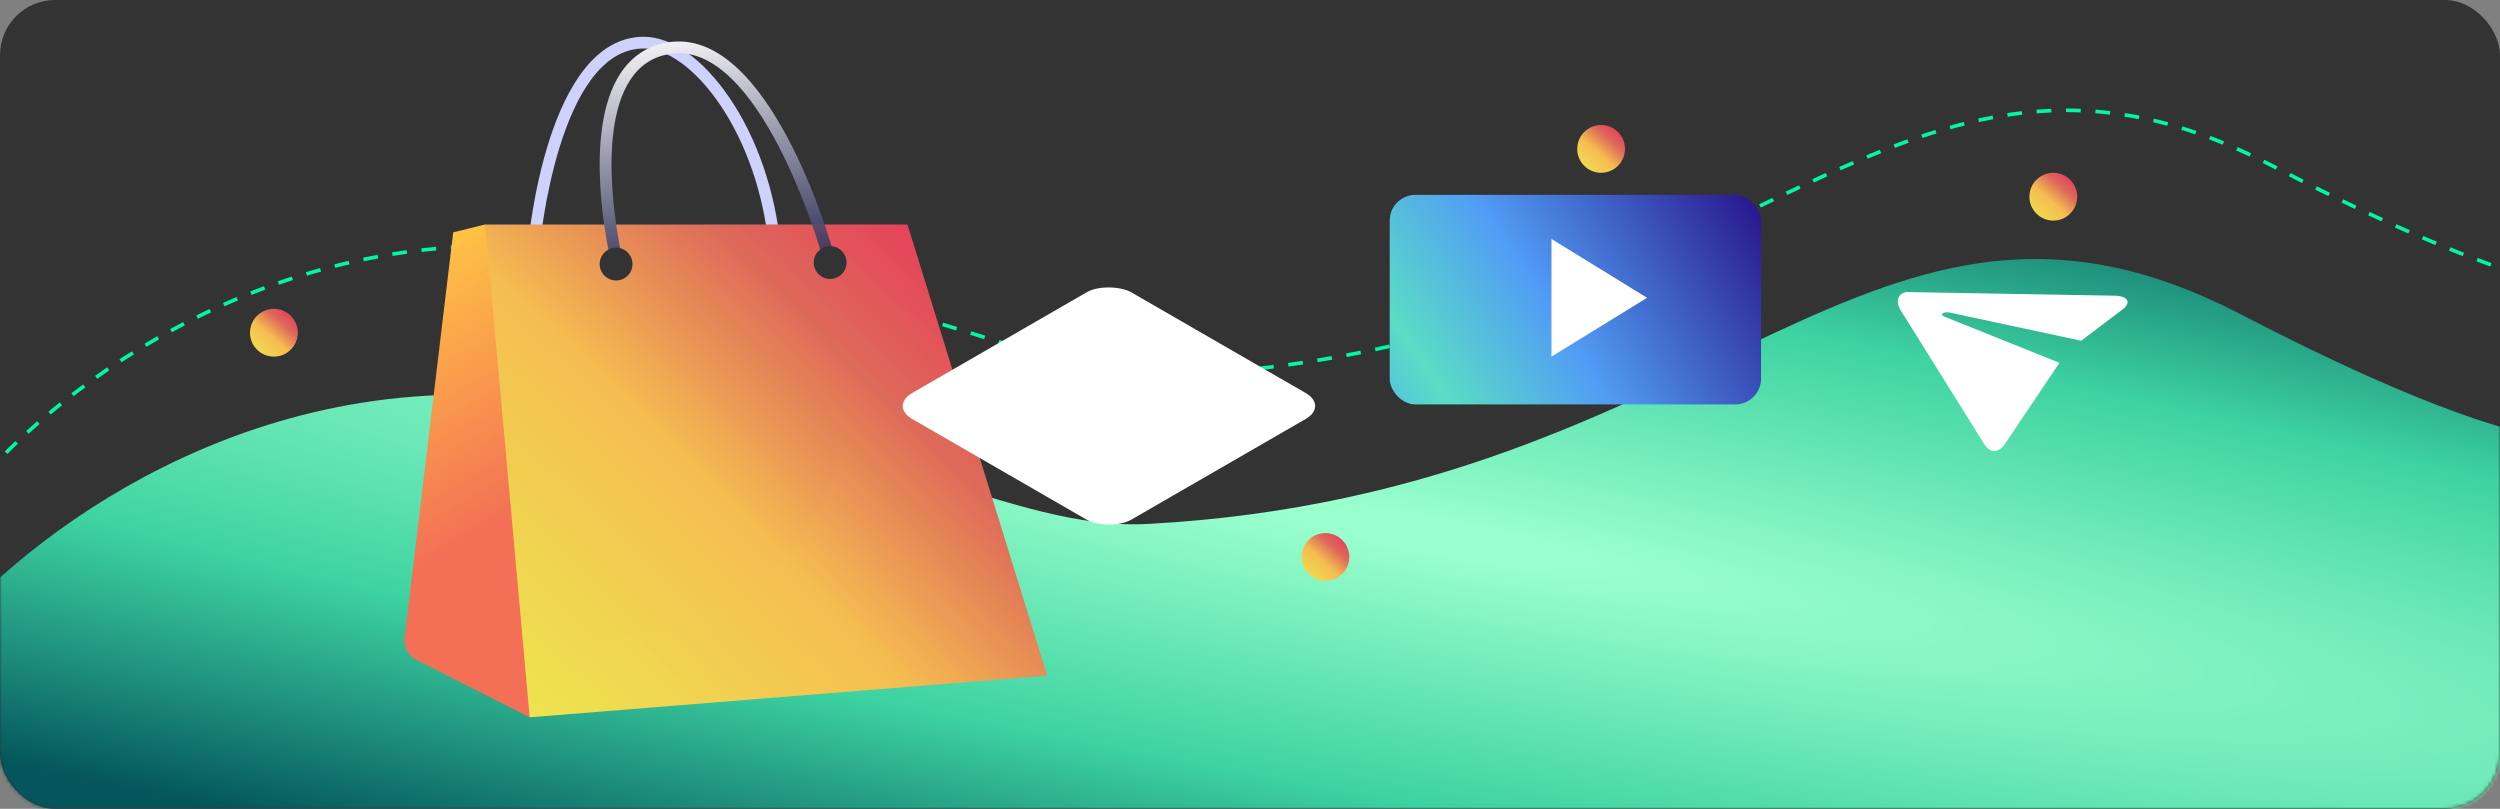 <svg width="680" height="220" viewBox="0 0 680 220" fill="none" xmlns="http://www.w3.org/2000/svg">
<rect x="0" y="0" width="680" height="220" fill="#808080" stroke="none"/>
<rect width="680" height="220" rx="15" fill="#343334"/>
<mask id="mask0" mask-type="alpha" maskUnits="userSpaceOnUse" x="0" y="0" width="680" height="220">
<rect width="680" height="220" rx="15" fill="#343334"/>
</mask>
<g mask="url(#mask0)">
<path d="M141 108C61.4 101.2 2.167 150.166 -17.5 175.5L11.5 249.5L713.5 228V119C713.5 114 711.173 138.35 609.5 85.5C508.5 33 468 134 312.5 142.5C274.106 144.598 240.5 116.5 141 108Z" fill="url(#paint0_radial)"/>
<path d="M-9 135.054C10.667 109.721 69.9 60.755 149.5 67.555C249 76.055 282.606 104.153 321 102.054C476.5 93.554 517 -7.446 618 45.054C719.673 97.904 722 73.554 722 78.554" stroke="#00F7A5" stroke-dasharray="4 4"/>
</g>
<path d="M210.751 68.954C209.941 68.954 209.238 68.334 209.164 67.508C207.767 52.835 202.981 38.89 195.69 28.243C189.234 18.812 181.546 13.191 175.124 13.191C175.115 13.191 175.107 13.191 175.099 13.191C151.706 13.24 146.804 66.954 146.762 67.499C146.688 68.376 145.919 69.029 145.035 68.954C144.159 68.88 143.506 68.103 143.58 67.227C143.778 64.896 148.788 10.05 175.091 10C175.099 10 175.107 10 175.115 10C182.704 10 191.16 15.993 198.319 26.45C205.907 37.535 210.883 52.009 212.338 67.218C212.421 68.095 211.776 68.88 210.9 68.963C210.85 68.954 210.8 68.954 210.751 68.954Z" fill="#CDD1FC"/>
<path d="M113.276 179.506L144.076 195.096L162.741 137.828L131.991 61.052L123.27 63.201L110.044 173.463C109.738 175.96 111.036 178.373 113.276 179.506Z" fill="url(#paint1_linear)"/>
<path opacity="0.35" d="M162.74 137.836L131.99 61.06L126.848 62.325C126.137 72.575 126.451 81.015 126.931 87.156C128.989 113.294 135.842 120.568 132.519 138.803C129.758 153.964 123.74 156.022 124.269 166.222C124.839 177.332 132.593 186.64 141.802 193.955L144.075 195.104L162.74 137.836Z" fill="url(#paint2_linear)"/>
<path d="M131.991 61.068H246.825L284.833 183.763L144.076 195.104L131.991 61.068Z" fill="url(#paint3_radial)"/>
<path d="M167.56 71.583C166.833 71.583 166.18 71.087 166.006 70.352C165.684 68.963 158.137 36.08 168.775 19.953C171.825 15.332 176.082 12.505 181.439 11.563C208.94 6.719 225.87 65.78 226.58 68.302C226.82 69.153 226.324 70.029 225.473 70.269C224.621 70.509 223.745 70.013 223.505 69.161C223.34 68.574 206.675 10.348 181.993 14.704C177.479 15.497 174.024 17.795 171.445 21.705C161.559 36.7 169.048 69.293 169.122 69.624C169.321 70.484 168.792 71.344 167.932 71.542C167.808 71.567 167.684 71.583 167.56 71.583Z" fill="url(#paint4_linear)"/>
<g opacity="0.35">
<path opacity="0.35" d="M246.824 61.068H189.853C187.043 63.928 185.051 67.218 184.86 70.913C183.968 88.272 223.877 93.976 227.721 117.766C230.498 134.927 213.412 154.732 198.169 163.552C182.108 172.852 171.23 168.14 160.368 178.464C155.598 183.003 152.689 188.673 150.961 194.55L284.831 183.763L246.824 61.068Z" fill="url(#paint5_radial)"/>
</g>
<path d="M167.576 76.286C170.041 76.286 172.04 74.288 172.04 71.823C172.04 69.357 170.041 67.359 167.576 67.359C165.111 67.359 163.112 69.357 163.112 71.823C163.112 74.288 165.111 76.286 167.576 76.286Z" fill="#343334"/>
<path d="M225.796 75.873C228.261 75.873 230.259 73.875 230.259 71.409C230.259 68.944 228.261 66.946 225.796 66.946C223.331 66.946 221.332 68.944 221.332 71.409C221.332 73.875 223.331 75.873 225.796 75.873Z" fill="#343334"/>
<rect width="68.857" height="68.857" rx="7" transform="matrix(0.866 -0.5 0.866 0.5 242 110.429)" fill="white"/>
<rect x="378" y="53" width="101" height="57" rx="7" fill="url(#paint6_radial)"/>
<path fill-rule="evenodd" clip-rule="evenodd" d="M422 97V65L448 81.001L422 97Z" fill="white"/>
<circle cx="435.5" cy="40.5" r="6.5" fill="url(#paint7_radial)"/>
<circle cx="558.5" cy="53.5" r="6.5" fill="url(#paint8_radial)"/>
<circle cx="74.5" cy="90.5" r="6.5" fill="url(#paint9_radial)"/>
<circle cx="360.5" cy="151.5" r="6.5" fill="url(#paint10_radial)"/>
<path fill-rule="evenodd" clip-rule="evenodd" d="M560.173 98.695L545.057 121.177C543.174 123.308 541.241 123.258 539.652 120.694L517.15 84.672C515.062 81.581 516.67 79.254 519.28 79.451L575.213 80.428C579.05 80.546 579.701 82.407 577.276 84.218L566.076 92.68L530.279 85.008C528.601 84.679 527.497 85.582 528.865 86.118" fill="white"/>
<defs>
<radialGradient id="paint0_radial" cx="0" cy="0" r="1" gradientUnits="userSpaceOnUse" gradientTransform="translate(390.257 145.745) rotate(100.103) scale(136.582 1222.65)">
<stop offset="0.031" stop-color="#99FFCD"/>
<stop offset="0.531" stop-color="#3DD2A1"/>
<stop offset="0.989" stop-color="#04565C"/>
</radialGradient>
<linearGradient id="paint1_linear" x1="96.933" y1="78.095" x2="135.866" y2="143.383" gradientUnits="userSpaceOnUse">
<stop stop-color="#FFC444"/>
<stop offset="0.996" stop-color="#F36F56"/>
</linearGradient>
<linearGradient id="paint2_linear" x1="102.951" y1="74.506" x2="141.884" y2="139.793" gradientUnits="userSpaceOnUse">
<stop stop-color="#FFC444"/>
<stop offset="0.996" stop-color="#F36F56"/>
</linearGradient>
<radialGradient id="paint3_radial" cx="0" cy="0" r="1" gradientUnits="userSpaceOnUse" gradientTransform="translate(114.797 223.401) rotate(-44.894) scale(240.023 912.012)">
<stop stop-color="#EAF84E"/>
<stop offset="0.5" stop-color="#F5BD51"/>
<stop offset="0.71" stop-color="#DD6A5A"/>
<stop offset="0.959" stop-color="#EB2B59"/>
</radialGradient>
<linearGradient id="paint4_linear" x1="186.246" y1="5.974" x2="197.427" y2="77.255" gradientUnits="userSpaceOnUse">
<stop stop-color="white"/>
<stop offset="0.996" stop-color="#26264F"/>
</linearGradient>
<radialGradient id="paint5_radial" cx="0" cy="0" r="1" gradientUnits="userSpaceOnUse" gradientTransform="translate(135.901 222.73) rotate(-48.562) scale(225.038 848.48)">
<stop stop-color="#EAF84E"/>
<stop offset="0.5" stop-color="#F5BD51"/>
<stop offset="0.71" stop-color="#DD6A5A"/>
<stop offset="0.959" stop-color="#EB2B59"/>
</radialGradient>
<radialGradient id="paint6_radial" cx="0" cy="0" r="1" gradientUnits="userSpaceOnUse" gradientTransform="translate(366.638 122.033) rotate(-32.666) scale(133.474 460.882)">
<stop stop-color="#4EA6F8"/>
<stop offset="0.224" stop-color="#5ADDC5"/>
<stop offset="0.5" stop-color="#519DF5"/>
<stop offset="0.959" stop-color="#2A1A8F"/>
</radialGradient>
<radialGradient id="paint7_radial" cx="0" cy="0" r="1" gradientUnits="userSpaceOnUse" gradientTransform="translate(427.538 49.744) rotate(-48.645) scale(21.889 82.5)">
<stop stop-color="#EAF84E"/>
<stop offset="0.5" stop-color="#F5BD51"/>
<stop offset="0.71" stop-color="#DD6A5A"/>
<stop offset="0.959" stop-color="#EB2B59"/>
</radialGradient>
<radialGradient id="paint8_radial" cx="0" cy="0" r="1" gradientUnits="userSpaceOnUse" gradientTransform="translate(550.538 62.744) rotate(-48.645) scale(21.889 82.5)">
<stop stop-color="#EAF84E"/>
<stop offset="0.5" stop-color="#F5BD51"/>
<stop offset="0.71" stop-color="#DD6A5A"/>
<stop offset="0.959" stop-color="#EB2B59"/>
</radialGradient>
<radialGradient id="paint9_radial" cx="0" cy="0" r="1" gradientUnits="userSpaceOnUse" gradientTransform="translate(66.537 99.744) rotate(-48.645) scale(21.889 82.5)">
<stop stop-color="#EAF84E"/>
<stop offset="0.5" stop-color="#F5BD51"/>
<stop offset="0.71" stop-color="#DD6A5A"/>
<stop offset="0.959" stop-color="#EB2B59"/>
</radialGradient>
<radialGradient id="paint10_radial" cx="0" cy="0" r="1" gradientUnits="userSpaceOnUse" gradientTransform="translate(352.538 160.744) rotate(-48.645) scale(21.889 82.5)">
<stop stop-color="#EAF84E"/>
<stop offset="0.5" stop-color="#F5BD51"/>
<stop offset="0.71" stop-color="#DD6A5A"/>
<stop offset="0.959" stop-color="#EB2B59"/>
</radialGradient>
</defs>
</svg>
